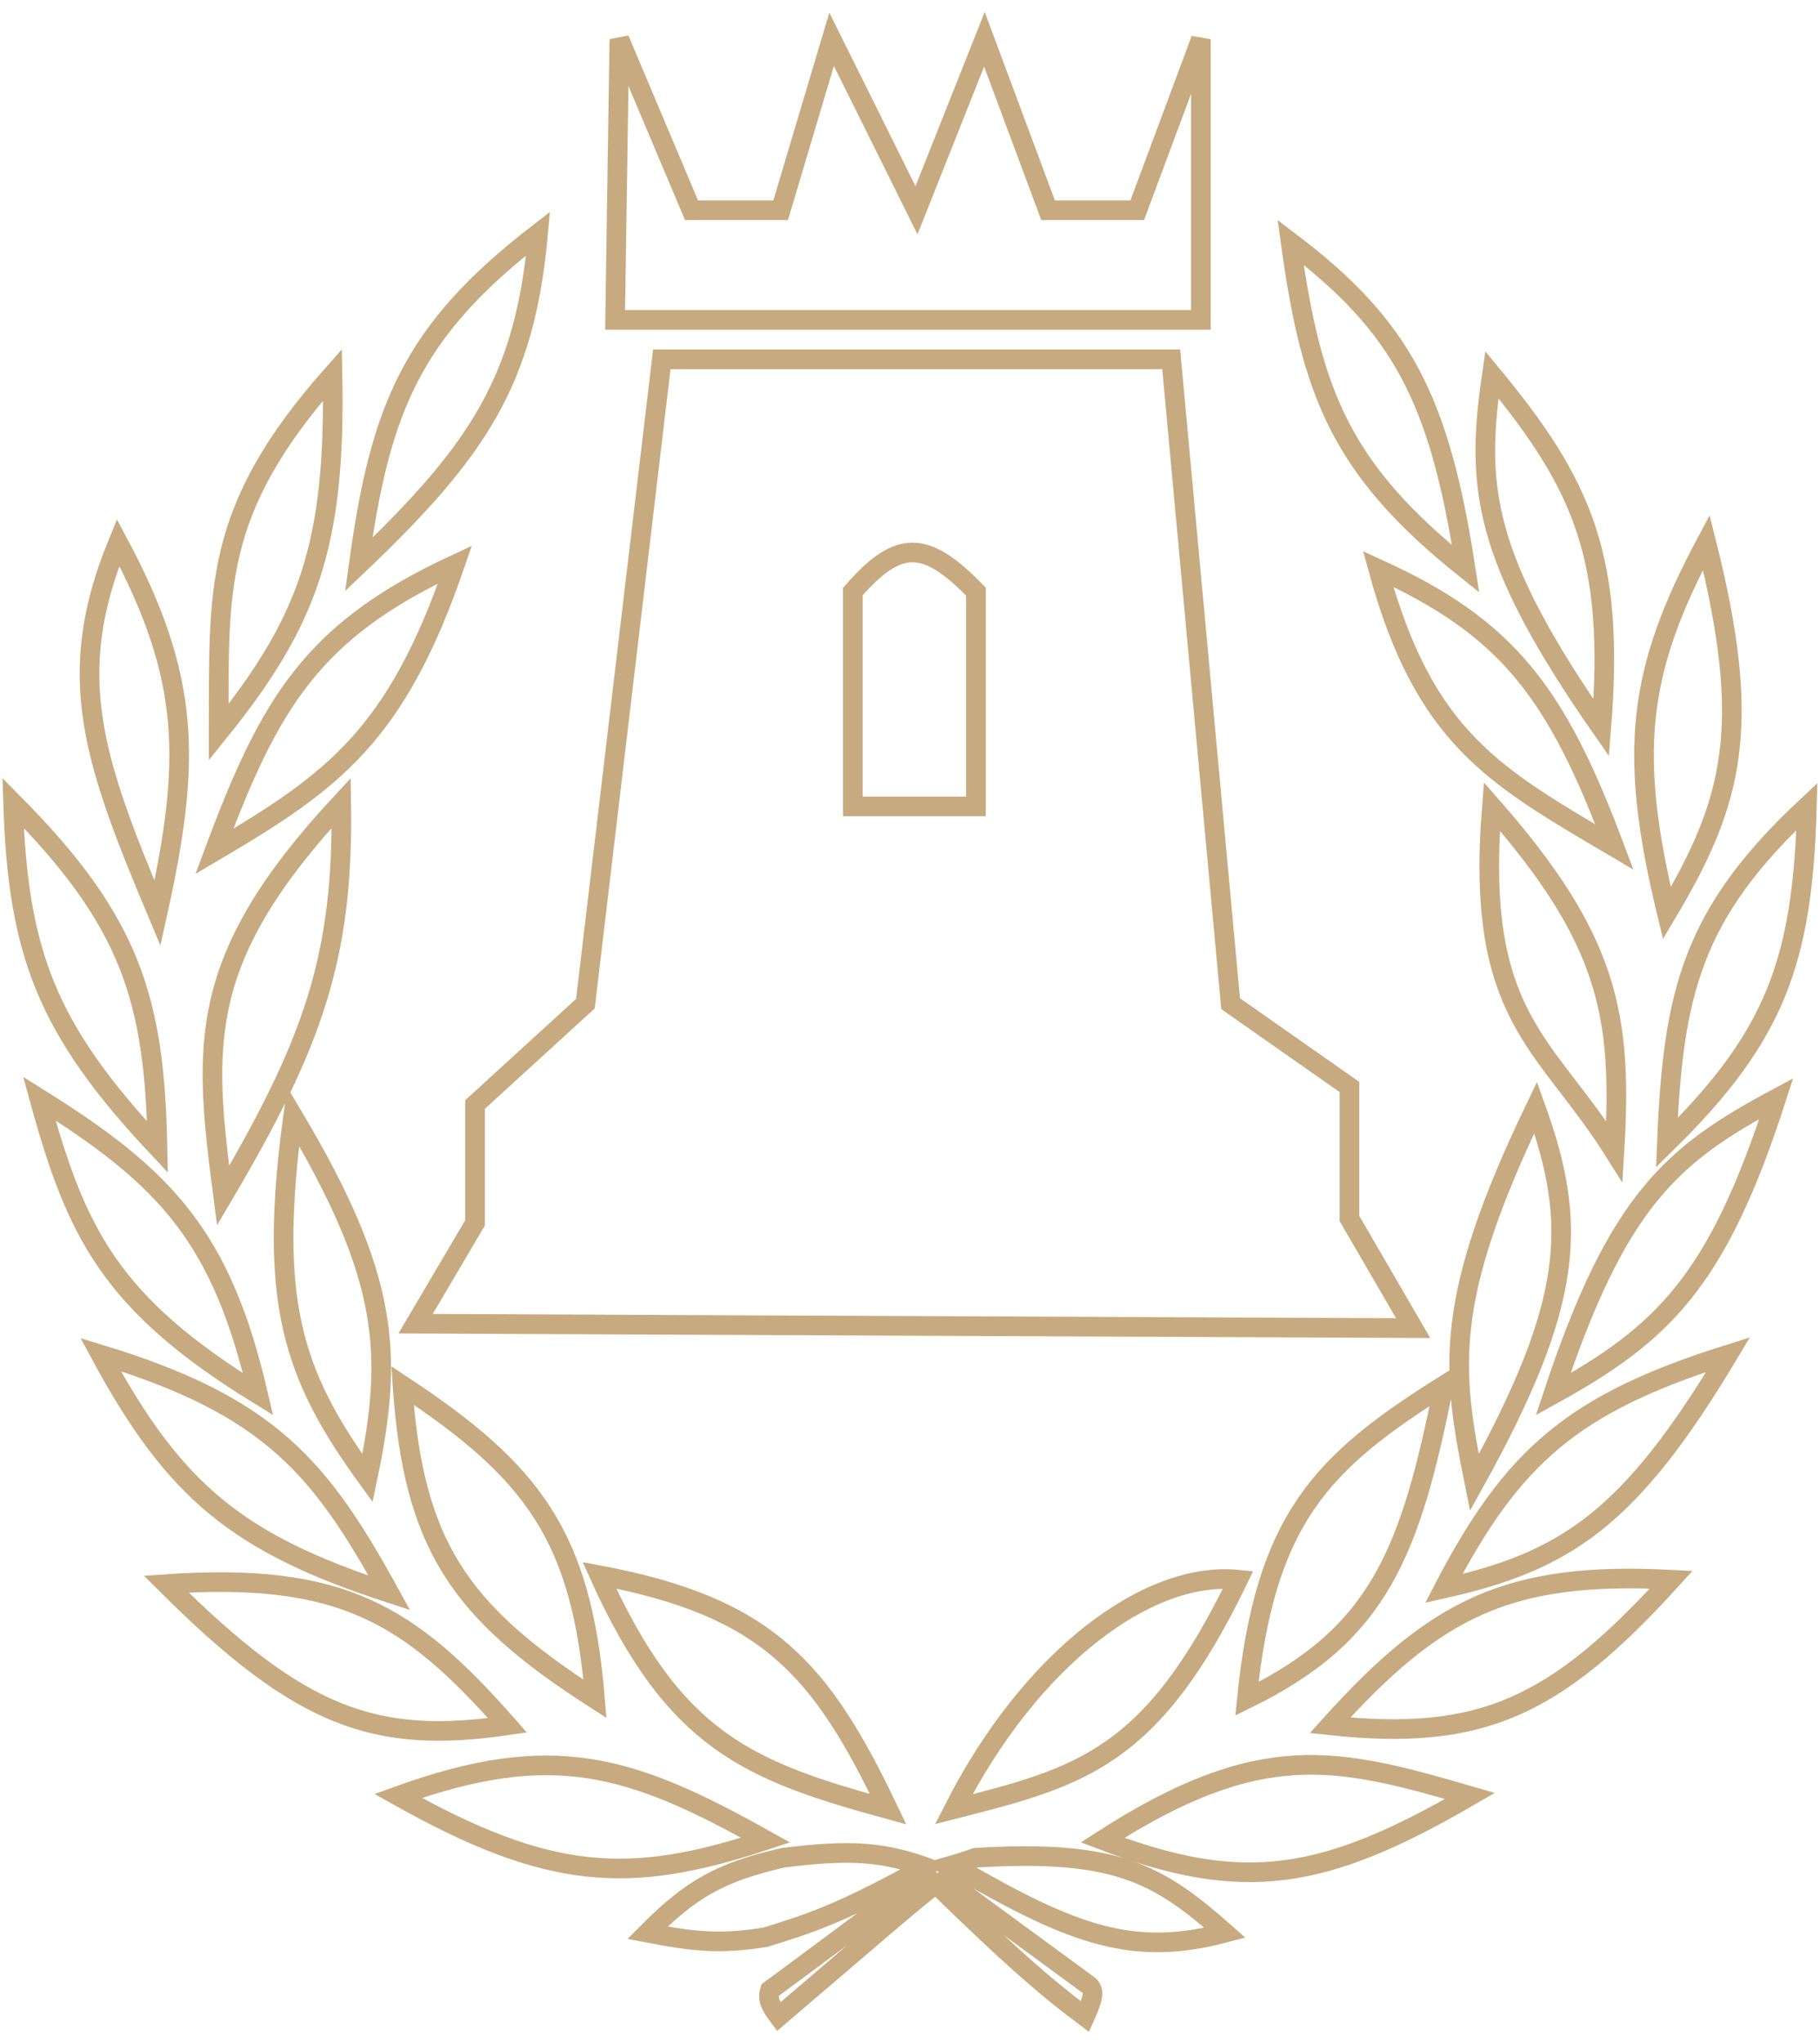 <svg width="139" height="156" viewBox="0 0 139 156" fill="none" xmlns="http://www.w3.org/2000/svg">
<path id="logo" d="M71.471 142.877C71.497 142.695 72.325 142.647 74.512 141.866C85.225 141.214 88.45 143.077 93.558 147.596C86.622 149.433 82.091 147.815 73.51 142.877C72.551 143.164 72.228 143.314 72.173 143.551L83.2 151.641C83.562 152.035 83.548 152.487 82.866 154C79.541 151.501 77.032 149.259 71.505 143.888C71.119 143.969 65.266 149.071 59.476 154C58.82 153.126 58.593 152.666 58.807 151.978C63.63 148.441 67.675 145.3 70.63 143.401M71.471 142.877C67.553 141.329 64.931 141.232 59.81 141.866C55.1 142.955 52.821 144.19 49.451 147.596C53.068 148.293 55.063 148.482 58.473 147.933C62.063 146.826 64.212 146.065 69.5 143.214C69.798 143.122 70.069 143.19 70.63 143.401M71.471 142.877C71.202 143.039 70.921 143.214 70.63 143.401M107.927 101.42L31.741 101.085L36.28 93.385V84.347L44.709 76.647L50.545 27.438H89.448L93.987 76.647L103.064 83.008V93.051L107.927 101.42ZM65.133 45.18V61.583H74.535V45.18C70.71 41.246 68.647 41.14 65.133 45.18ZM91.717 24.425H46.978L47.303 3L52.814 16.056H59.622L63.512 3L69.996 16.056L75.183 3L80.046 16.056H86.854L91.717 3V24.425ZM98.571 18.505C100.149 30.019 102.386 35.816 111.937 43.446C109.947 30.478 107.078 24.964 98.571 18.505ZM113.941 28.616C112.685 37.196 113.219 42.541 122.295 55.58C123.339 42.62 120.916 37.051 113.941 28.616ZM130.315 41.424C125.046 51.28 124.328 57.463 127.307 69.737C132.404 61.179 133.862 55.49 130.315 41.424ZM123.298 64.681C114.078 59.242 108.776 56.367 105.254 43.446C115.131 47.942 118.872 52.872 123.298 64.681ZM123.298 87.938C118.032 79.552 112.629 77.75 113.941 61.583C122.861 71.748 123.932 77.542 123.298 87.938ZM127.307 87.263C127.766 75.75 129.239 69.78 138 61.583C137.683 73.39 135.589 79.127 127.307 87.263ZM135.661 83.893C127.678 88.166 123.527 91.675 118.62 106.475C127.044 101.818 131.171 97.805 135.661 83.893ZM112.605 113.217C110.833 104.45 110.21 99.285 117.283 84.567C120.494 93.488 120.262 99.404 112.605 113.217ZM110.266 121.306C115.516 111.207 120.139 107.167 131.985 103.442C124.487 115.975 119.611 119.206 110.266 121.306ZM110.266 105.801C107.697 118.587 105.335 124.796 95.229 129.732C96.624 116.039 100.854 111.71 110.266 105.801ZM101.578 131.754C109.633 122.824 115.154 119.988 127.641 120.632C118.759 130.414 113.085 132.989 101.578 131.754ZM112.271 137.147C102.055 134.178 96.287 132.751 84.202 140.518C94.997 144.649 101.152 143.608 112.271 137.147ZM72.841 138.158C82.532 135.695 87.963 134.308 94.561 120.632C87.653 119.93 78.685 126.646 72.841 138.158ZM67.829 138.158C57.188 135.233 51.516 133.007 45.776 120.295C58.636 122.713 62.705 127.439 67.829 138.158ZM58.473 140.518C48.202 134.767 42.238 132.86 30.405 137.147C41.935 143.62 48.038 143.972 58.473 140.518ZM45.441 129.732C44.427 117.331 40.735 112.397 30.739 105.801C31.577 117.935 35.017 123.048 45.441 129.732ZM38.758 131.754C31.257 123.221 26.05 120.054 12.695 120.969C22.995 131.256 28.693 133.214 38.758 131.754ZM29.737 121.643C18.169 117.872 13.331 113.909 7.683 103.442C20.63 107.38 24.476 112.084 29.737 121.643ZM28.066 112.879C30.072 103.34 29.709 97.551 22.385 85.241C20.479 99.351 22.303 104.936 28.066 112.879ZM19.712 106.475C8.402 99.505 5.816 94.146 3.005 83.893C12.806 90.01 16.933 94.568 19.712 106.475ZM17.039 91.308C15.533 79.748 14.958 73.258 26.061 61.31C26.245 73.061 23.93 79.626 17.039 91.308ZM12.027 87.6C3.519 78.54 1.363 72.71 1 61.31C9.979 70.361 11.801 76.272 12.027 87.6ZM12.027 69.737C14.61 58.102 14.575 51.807 9.02 41.424C4.839 51.572 7.111 58.045 12.027 69.737ZM16.371 65.018C25.447 59.666 30.26 56.2 34.749 43.109C23.844 48.17 20.585 53.684 16.371 65.018ZM16.705 55.917C23.543 47.443 25.652 41.597 25.393 28.616C16.146 39.05 16.74 45.125 16.705 55.917ZM27.398 43.109C36.511 34.429 40.086 29.076 41.098 17.83C31.455 25.278 29.04 31.143 27.398 43.109Z" stroke="#C8AA80" stroke-width="1.5"/>
</svg>
